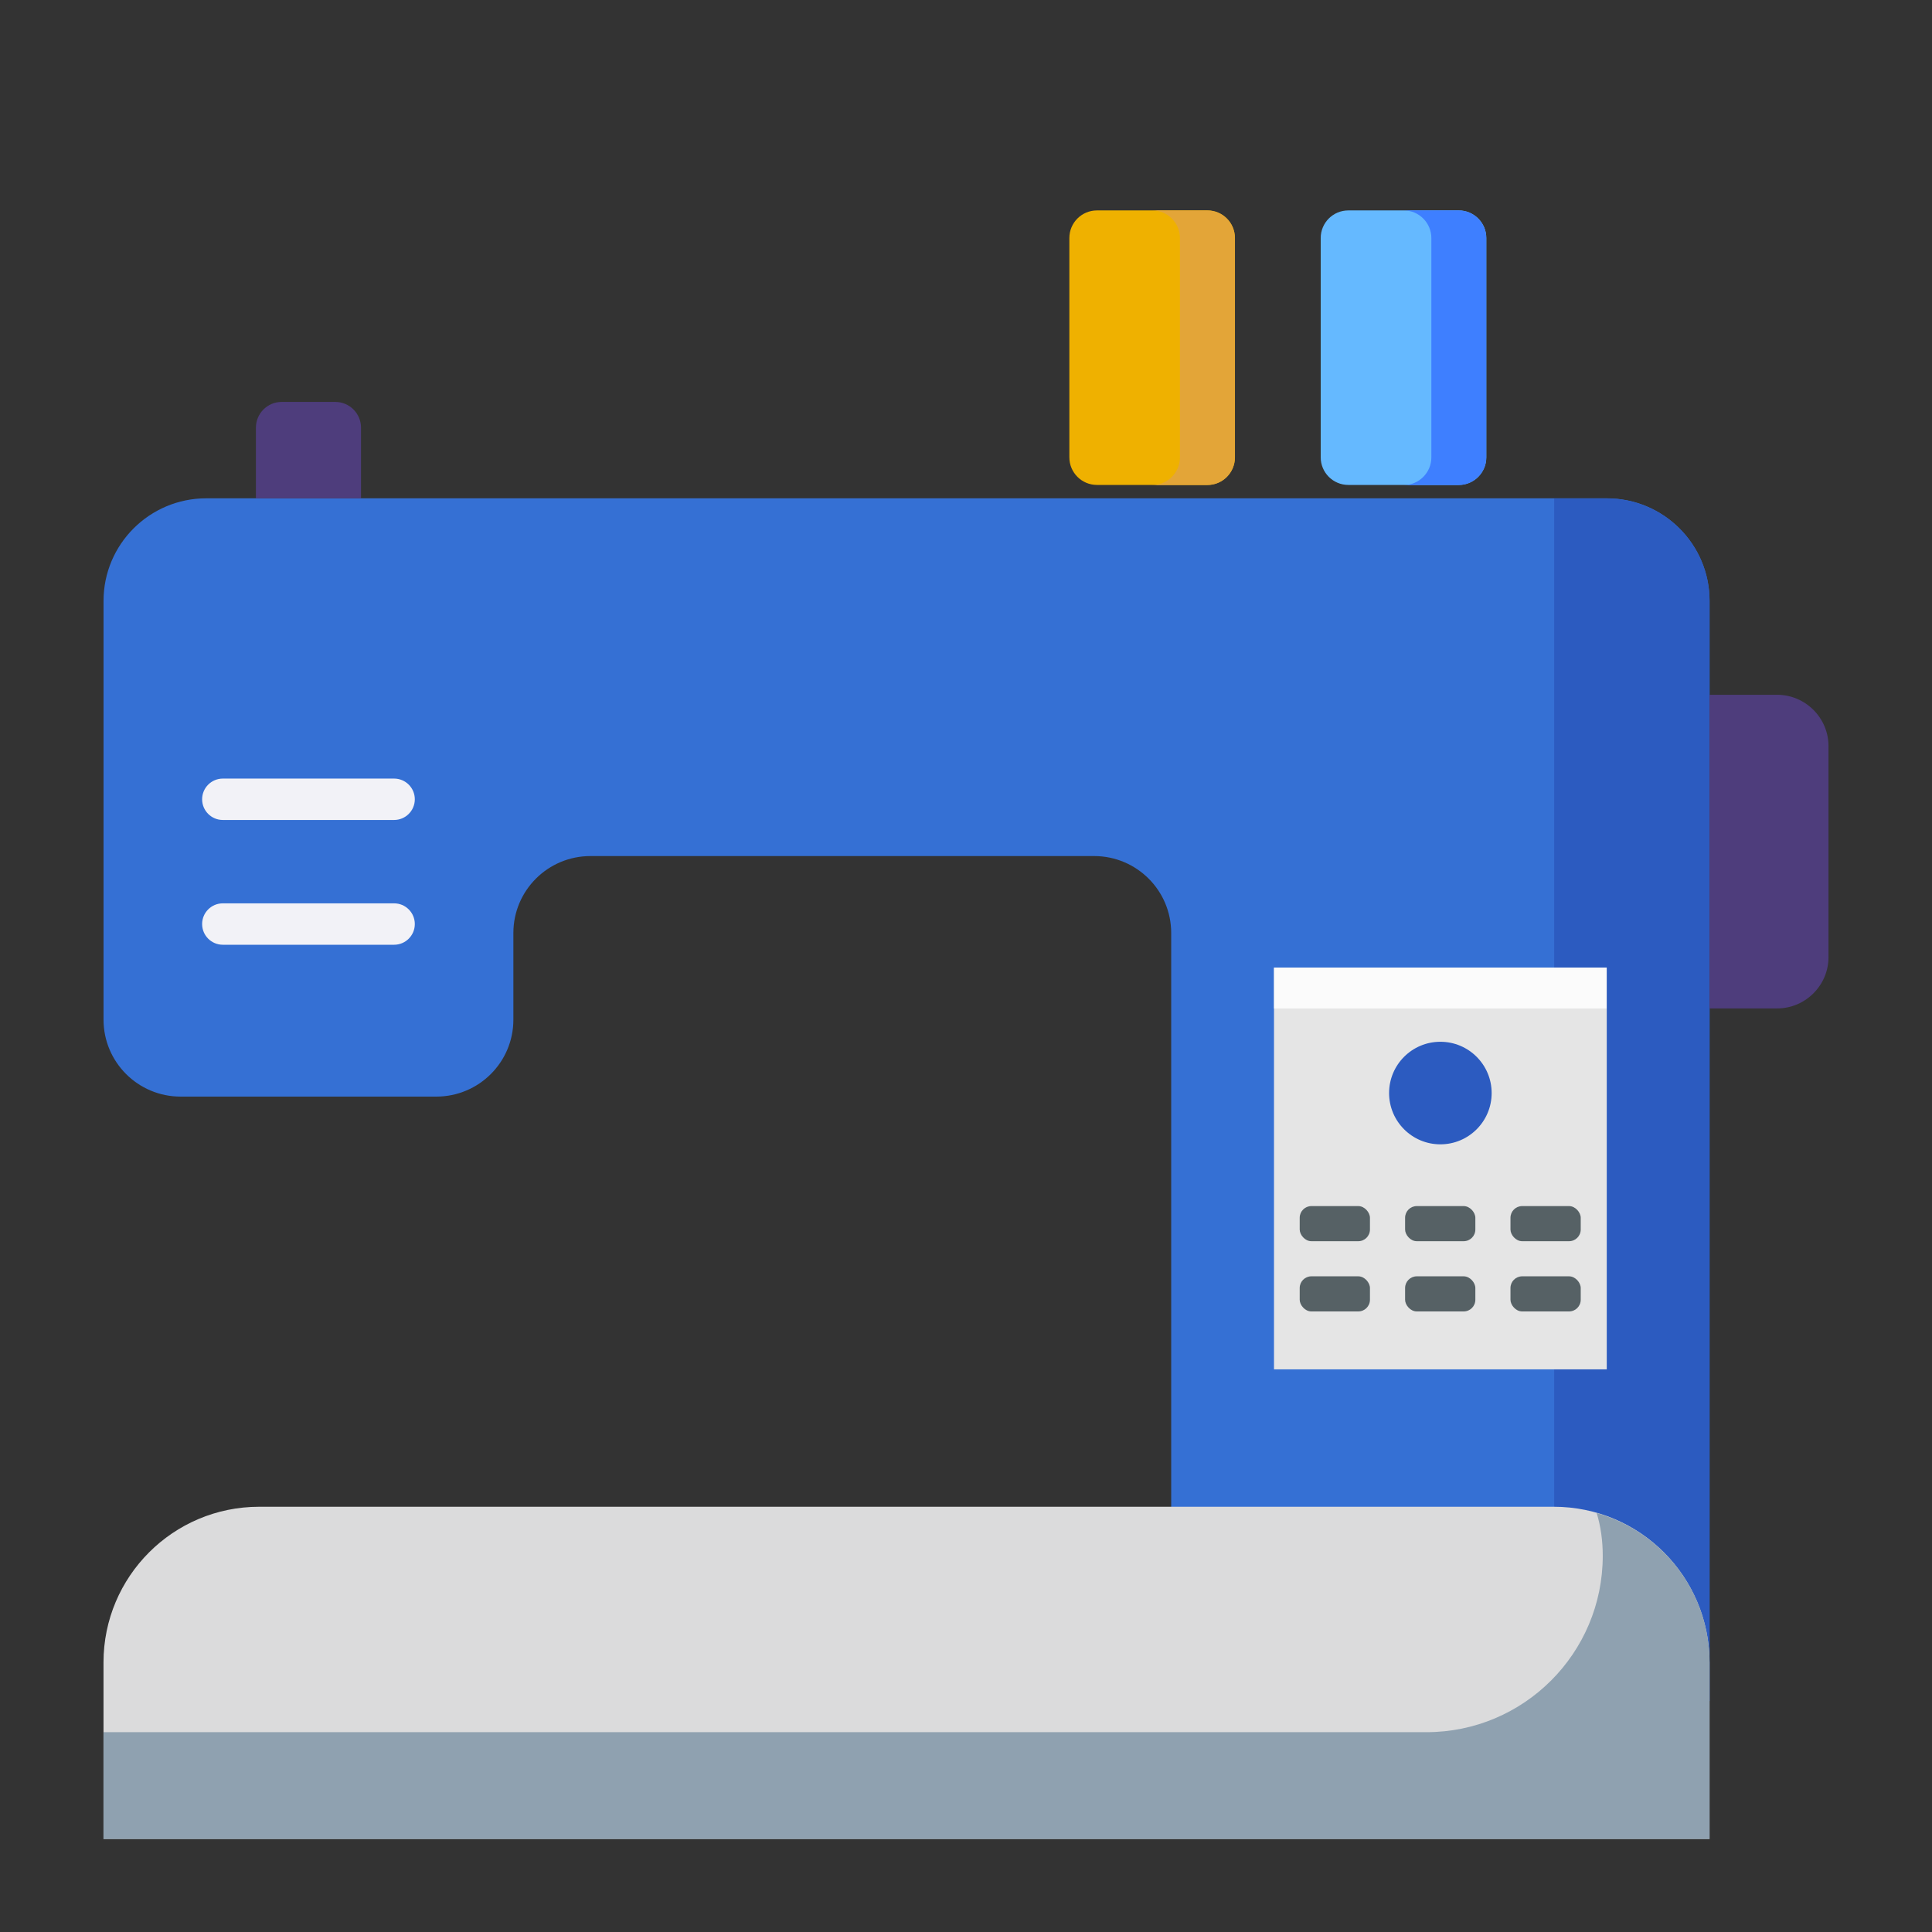 <svg width="105" height="105" viewBox="0 0 105 105" fill="none" xmlns="http://www.w3.org/2000/svg">
<rect x="0" y="0" width="105" height="105" fill="#333333" stroke="none"/>
<path d="M92.909 32.657V92.45H63.652V50.706C63.652 48.397 61.776 46.525 59.463 46.525H32.091C29.777 46.525 27.901 48.397 27.901 50.706V55.417C27.901 57.726 26.026 59.598 23.712 59.598H9.817C7.503 59.598 5.627 57.726 5.627 55.417V32.657C5.627 29.578 8.128 27.082 11.213 27.082H87.323C90.408 27.082 92.909 29.578 92.909 32.657Z" fill="#3570D4"/>
<path d="M92.912 32.651V92.442H63.647V83.996H84.467V27.087H87.317C90.407 27.087 92.912 29.576 92.912 32.651Z" fill="#2C5BC0"/>
<path d="M87.324 52.585H69.239V74.422H87.324V52.585Z" fill="#E5E5E5"/>
<path d="M87.317 52.589H69.242V54.809H87.317V52.589Z" fill="#FBFBFB"/>
<path d="M84.446 81.889H14.086C9.413 81.889 5.625 85.677 5.625 90.35V99.94H92.907V90.35C92.907 85.677 89.119 81.889 84.446 81.889Z" fill="#DBDBDC"/>
<path d="M92.912 90.36V99.945H5.626V94.14H77.522C82.815 94.14 87.106 89.849 87.106 84.555C87.106 83.745 87.001 82.965 86.776 82.23C90.317 83.235 92.912 86.49 92.912 90.36Z" fill="#8FA1B0"/>
<path d="M78.281 62.192C79.82 62.192 81.068 60.944 81.068 59.405C81.068 57.866 79.82 56.618 78.281 56.618C76.741 56.618 75.494 57.866 75.494 59.405C75.494 60.944 76.741 62.192 78.281 62.192Z" fill="#2C5BC0"/>
<path d="M99.375 40.548V52.019C99.375 53.552 98.118 54.806 96.582 54.806H92.909V37.76H96.582C98.118 37.76 99.375 39.015 99.375 40.548ZM19.62 23.238V27.084H13.909V23.238C13.909 22.471 14.537 21.844 15.305 21.844H18.224C18.992 21.844 19.62 22.471 19.62 23.238Z" fill="#4E3D7C"/>
<path d="M65.617 26.355H59.617C58.789 26.355 58.117 25.683 58.117 24.855V12.936C58.117 12.107 58.789 11.436 59.617 11.436H65.617C66.446 11.436 67.117 12.107 67.117 12.936V24.855C67.117 25.683 66.446 26.355 65.617 26.355Z" fill="#EFB100"/>
<path d="M79.278 26.355H73.278C72.449 26.355 71.778 25.683 71.778 24.855V12.936C71.778 12.107 72.449 11.436 73.278 11.436H79.278C80.106 11.436 80.778 12.107 80.778 12.936V24.855C80.778 25.683 80.106 26.355 79.278 26.355Z" fill="#65B9FF"/>
<path d="M67.112 12.936V24.861C67.112 25.686 66.451 26.361 65.612 26.361H62.626C63.451 26.361 64.126 25.686 64.126 24.861V12.936C64.126 12.111 63.451 11.436 62.626 11.436H65.612C66.451 11.436 67.112 12.111 67.112 12.936Z" fill="#E3A538"/>
<path d="M80.776 12.936V24.861C80.776 25.686 80.102 26.361 79.276 26.361H76.291C77.117 26.361 77.791 25.686 77.791 24.861V12.936C77.791 12.111 77.117 11.436 76.291 11.436H79.276C80.102 11.436 80.776 12.111 80.776 12.936Z" fill="#3E7FFF"/>
<path d="M21.419 49.095H12.11C11.489 49.095 10.985 49.598 10.985 50.22C10.985 50.841 11.489 51.345 12.11 51.345H21.419C22.04 51.345 22.544 50.841 22.544 50.22C22.544 49.598 22.04 49.095 21.419 49.095ZM21.419 42.314H12.11C11.489 42.314 10.985 42.818 10.985 43.439C10.985 44.06 11.489 44.564 12.11 44.564H21.419C22.04 44.564 22.544 44.06 22.544 43.439C22.544 42.818 22.04 42.314 21.419 42.314Z" fill="#F2F2F7"/>
<rect x="70.636" y="65.548" width="3.818" height="1.909" rx="0.636" fill="#566165"/>
<rect x="70.636" y="69.365" width="3.818" height="1.909" rx="0.636" fill="#566165"/>
<rect x="76.364" y="65.548" width="3.818" height="1.909" rx="0.636" fill="#566165"/>
<rect x="76.364" y="69.365" width="3.818" height="1.909" rx="0.636" fill="#566165"/>
<rect x="82.091" y="65.548" width="3.818" height="1.909" rx="0.636" fill="#566165"/>
<rect x="82.091" y="69.365" width="3.818" height="1.909" rx="0.636" fill="#566165"/>
</svg>
